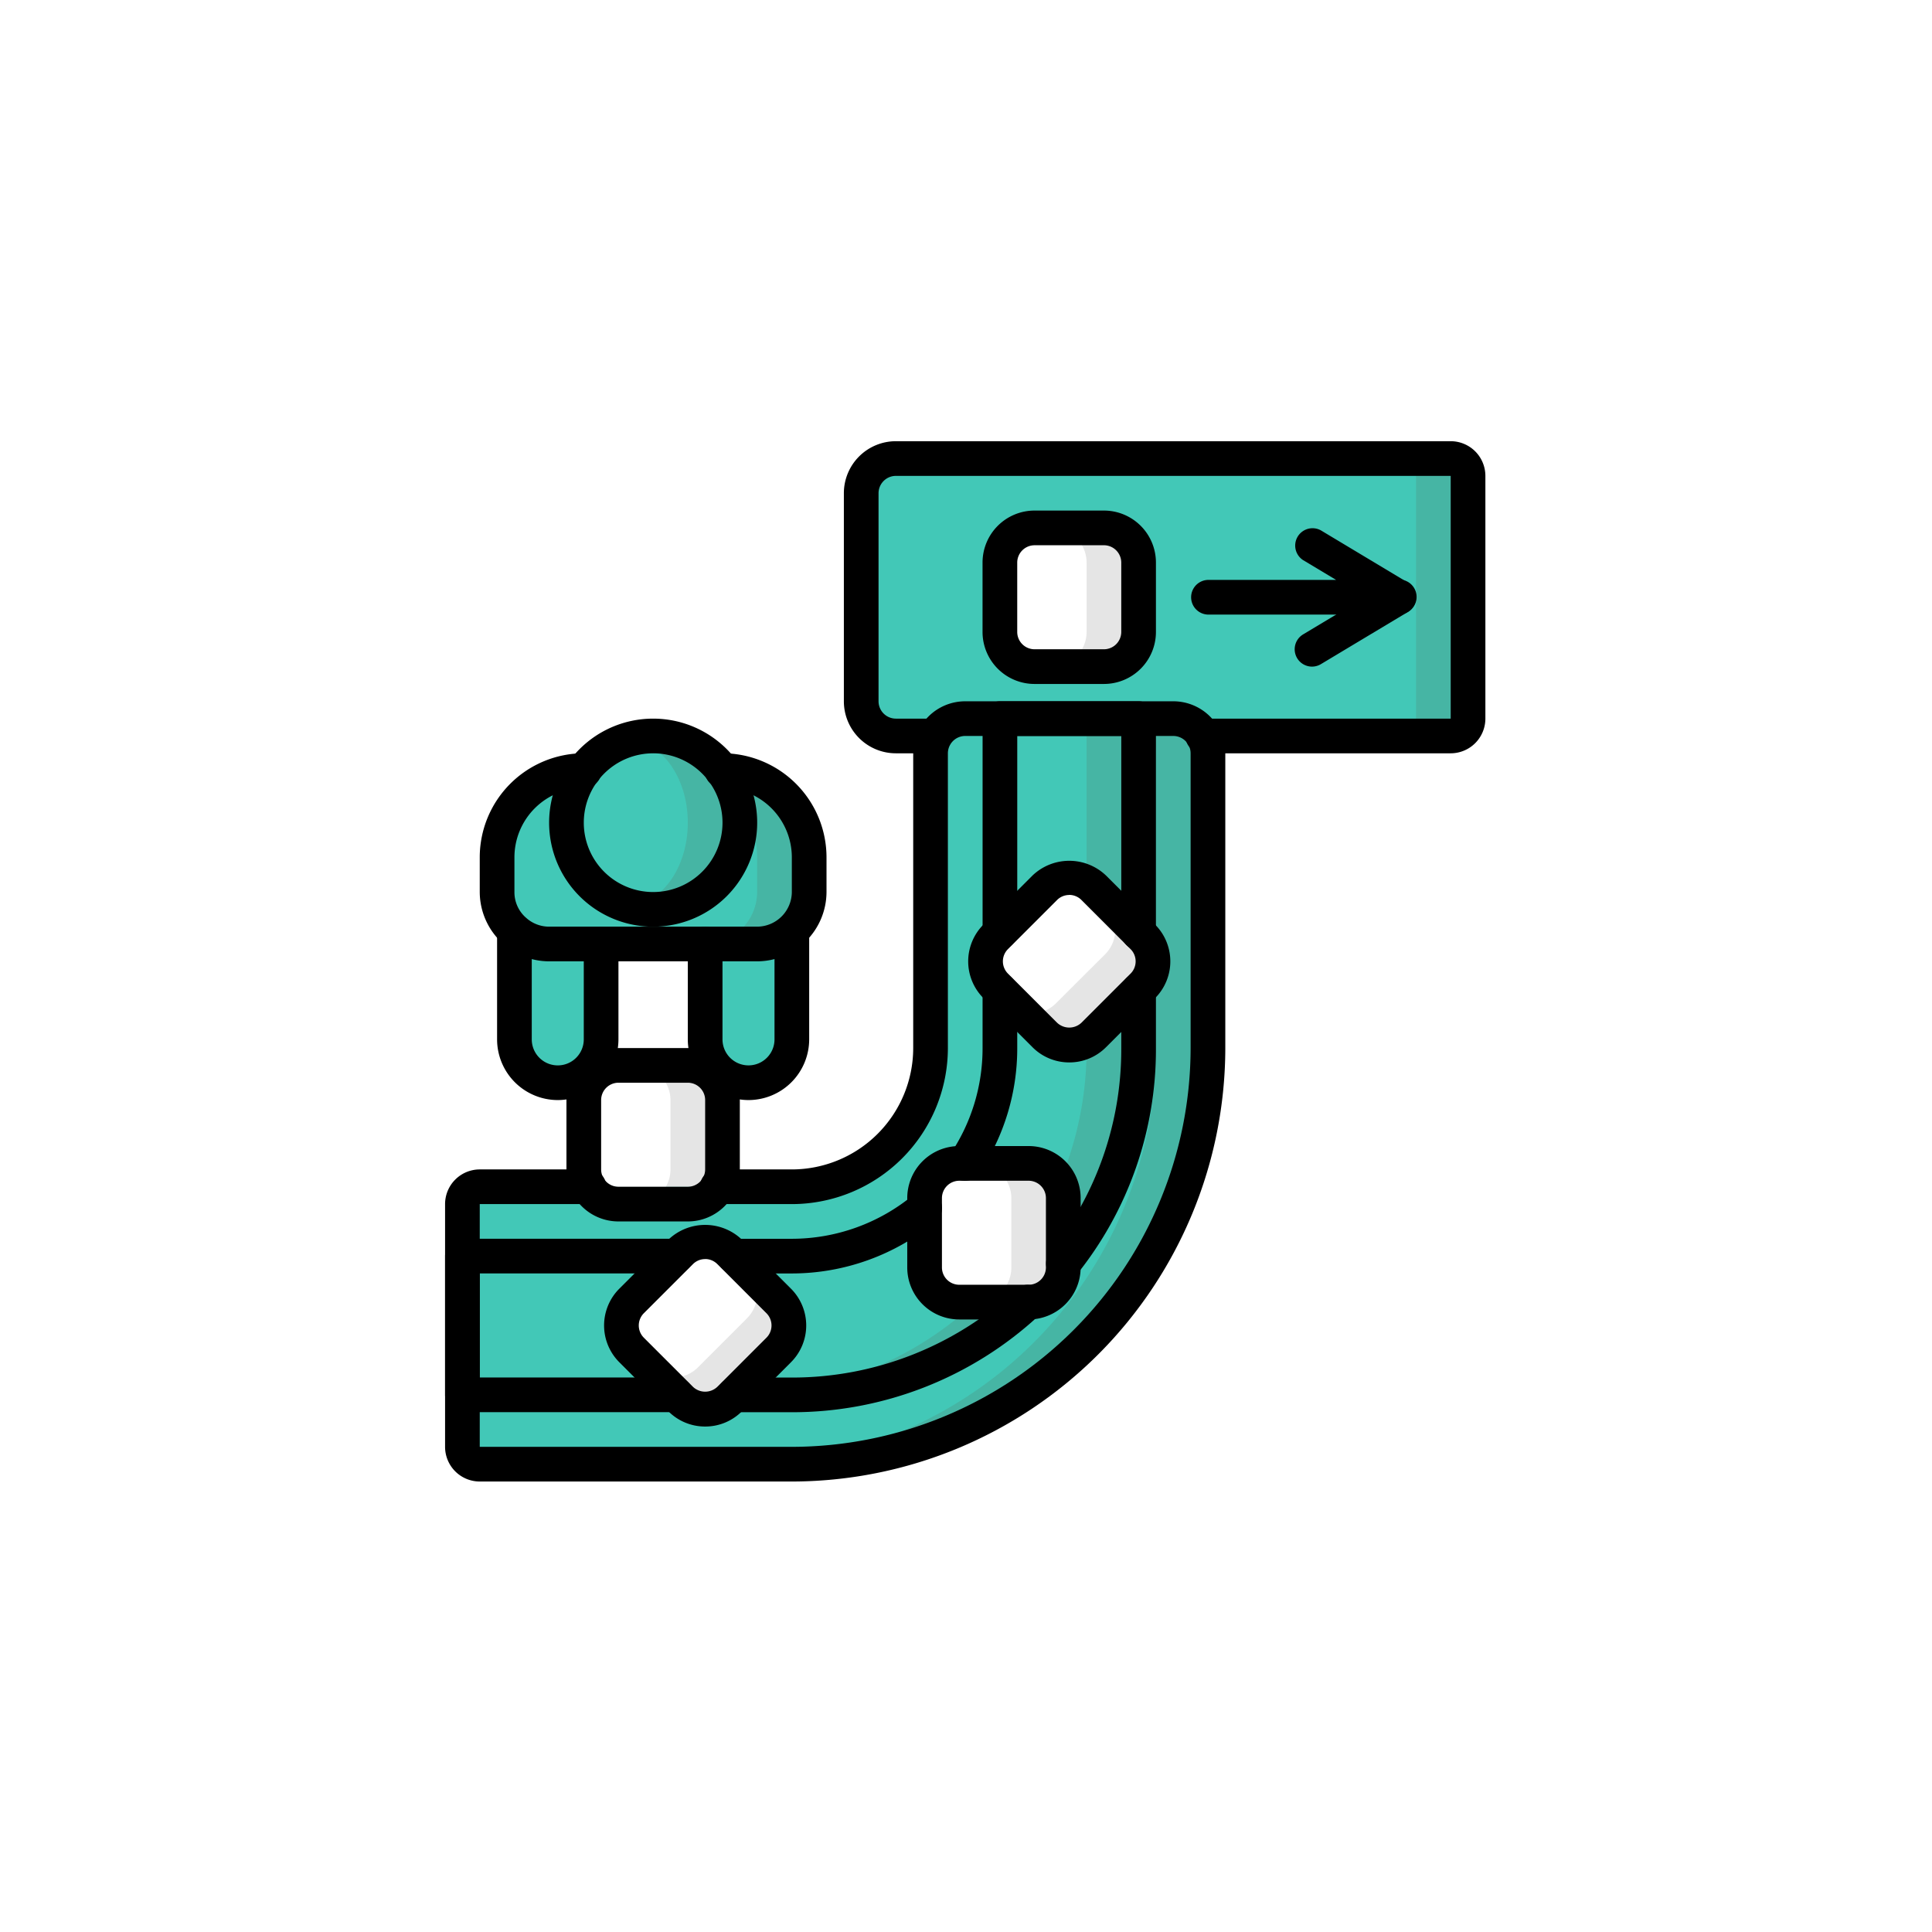 <svg xmlns="http://www.w3.org/2000/svg" width="130" height="130" viewBox="0 0 130 130">
    <defs>
        <style>
            .cls-1{fill:#fff}.cls-2{fill:#42c8b7}.cls-3{fill:#46b5a4}.cls-4{fill:#e5e5e5}.cls-5{filter:url(#Rectangle_11879)}
        </style>
        <filter id="Rectangle_11879" width="130" height="130" x="0" y="0" filterUnits="userSpaceOnUse">
            <feOffset/>
            <feGaussianBlur result="blur" stdDeviation="5"/>
            <feFlood flood-opacity=".149"/>
            <feComposite in2="blur" operator="in"/>
            <feComposite in="SourceGraphic"/>
        </filter>
    </defs>
    <g id="Group_10276" data-name="Group 10276" transform="translate(15 14.958)">
        <g class="cls-5" transform="translate(-15 -14.96)">
            <rect id="Rectangle_11879-2" width="100" height="100" class="cls-1" data-name="Rectangle 11879" rx="10" transform="translate(15 15)"/>
        </g>
        <g id="Group_9531" data-name="Group 9531" transform="translate(14.948 14.73)">
            <g id="Group_9169" data-name="Group 9169">
                <path id="Path_31548" d="M39.967 241.793v6.417a2.917 2.917 0 1 1-5.834 0v-7.315" class="cls-2" data-name="Path 31548" transform="translate(-29.466 -207.96)"/>
                <path id="Path_31549" d="M133.834 240.895v7.315a2.917 2.917 0 1 1-5.834 0v-6.417" class="cls-2" data-name="Path 31549" transform="translate(-110.5 -207.96)"/>
                <path id="Path_31550" d="M46.6 167.967v2.333a3.512 3.512 0 0 1-3.5 3.5h-14a3.512 3.512 0 0 1-3.5-3.5v-2.333a5.835 5.835 0 0 1 5.833-5.834h9.334a5.835 5.835 0 0 1 5.833 5.834z" class="cls-3" data-name="Path 31550" transform="translate(-22.102 -139.966)"/>
                <path id="Path_31551" d="M43.1 167.967v2.333a3.513 3.513 0 0 1-3.5 3.5H29.1a3.512 3.512 0 0 1-3.5-3.5v-2.333a5.835 5.835 0 0 1 5.833-5.834h5.834a5.836 5.836 0 0 1 5.833 5.834z" class="cls-2" data-name="Path 31551" transform="translate(-22.102 -139.966)"/>
                <path id="Path_31552" d="M245.634 9.7v16.335a1.169 1.169 0 0 1-1.166 1.166h-37.334a2.34 2.34 0 0 1-2.333-2.333v-14a2.34 2.34 0 0 1 2.333-2.333h37.333a1.169 1.169 0 0 1 1.167 1.165z" class="cls-3" data-name="Path 31552" transform="translate(-176.801 -7.368)"/>
                <path id="Path_31553" d="M242.134 9.7v16.335a1.17 1.17 0 0 1-1.167 1.166h-33.833a2.34 2.34 0 0 1-2.333-2.333v-14a2.34 2.34 0 0 1 2.333-2.333h33.833a1.17 1.17 0 0 1 1.167 1.165z" class="cls-2" data-name="Path 31553" transform="translate(-176.801 -7.368)"/>
                <path id="Path_31554" d="M275.4 42.668h4.667A2.333 2.333 0 0 1 282.4 45v4.667A2.333 2.333 0 0 1 280.066 52H275.4a2.333 2.333 0 0 1-2.333-2.333V45a2.333 2.333 0 0 1 2.333-2.332z" class="cls-4" data-name="Path 31554" transform="translate(-235.733 -36.834)"/>
                <path id="Path_31555" d="M275.4 42.668h1.167A2.333 2.333 0 0 1 278.9 45v4.667A2.333 2.333 0 0 1 276.566 52H275.4a2.333 2.333 0 0 1-2.333-2.333V45a2.333 2.333 0 0 1 2.333-2.332z" class="cls-1" data-name="Path 31555" transform="translate(-235.733 -36.834)"/>
                <path id="Path_31556" d="M58.7 138.868V158.7a28.007 28.007 0 0 1-28 28h-21a1.169 1.169 0 0 1-1.166-1.166V169.2a1.169 1.169 0 0 1 1.166-1.165h21a9.331 9.331 0 0 0 9.333-9.333v-19.834a2.34 2.34 0 0 1 2.333-2.333h14a2.34 2.34 0 0 1 2.334 2.333z" class="cls-3" data-name="Path 31556" transform="translate(-7.368 -117.868)"/>
                <path id="Path_31557" d="M55.2 138.868V158.7a28.007 28.007 0 0 1-28 28H9.7a1.169 1.169 0 0 1-1.166-1.166V169.2a1.169 1.169 0 0 1 1.166-1.165h21a9.331 9.331 0 0 0 9.333-9.333v-19.834a2.34 2.34 0 0 1 2.333-2.333h10.5a2.34 2.34 0 0 1 2.334 2.333z" class="cls-2" data-name="Path 31557" transform="translate(-7.368 -117.868)"/>
                <path id="Path_31558" d="M54.035 136.535V158.7a23.164 23.164 0 0 1-5.063 14.5l-2.4 2.6a23.268 23.268 0 0 1-15.866 6.23H8.535v-9.33H30.7a13.929 13.929 0 0 0 8.936-3.231l2.707-3A13.9 13.9 0 0 0 44.7 158.7v-22.165z" class="cls-3" data-name="Path 31558" transform="translate(-7.368 -117.868)"/>
                <path id="Path_31559" d="M50.535 136.535V158.7a23.167 23.167 0 0 1-5.063 14.5l-2.4 2.6a23.269 23.269 0 0 1-15.867 6.23H8.535v-9.33H30.7a13.929 13.929 0 0 0 8.936-3.231l2.707-3A13.9 13.9 0 0 0 44.7 158.7v-22.165z" class="cls-2" data-name="Path 31559" transform="translate(-7.368 -117.868)"/>
                <path id="Path_31560" d="M97.4 401.3l-3.3 3.3a2.323 2.323 0 0 1-3.29 0l-3.3-3.3a2.323 2.323 0 0 1 0-3.29l3.3-3.3a2.323 2.323 0 0 1 3.29 0l1.167 1.166 2.135 2.135a2.323 2.323 0 0 1 0 3.29z" class="cls-4" data-name="Path 31560" transform="translate(-74.957 -340.156)"/>
                <path id="Path_31561" d="M95.269 399.178l-3.29 3.29a2.317 2.317 0 0 1-3.3 0l-1.168-1.168a2.323 2.323 0 0 1 0-3.29l3.3-3.3a2.323 2.323 0 0 1 3.29 0l1.167 1.166a2.318 2.318 0 0 1 0 3.3z" class="cls-1" data-name="Path 31561" transform="translate(-74.957 -340.156)"/>
                <path id="Path_31562" d="M77.6 301v4.667A2.341 2.341 0 0 1 75.266 308H70.6a2.34 2.34 0 0 1-2.333-2.333V301a2.339 2.339 0 0 1 2.333-2.333h4.667A2.341 2.341 0 0 1 77.6 301z" class="cls-4" data-name="Path 31562" transform="translate(-58.933 -257.834)"/>
                <path id="Path_31563" d="M74.1 309.532v4.668a2.327 2.327 0 0 1-.315 1.167H70.6a2.34 2.34 0 0 1-2.333-2.333v-4.667a2.332 2.332 0 0 1 .315-1.167h3.185a2.34 2.34 0 0 1 2.333 2.332z" class="cls-1" data-name="Path 31563" transform="translate(-58.933 -265.199)"/>
                <path id="Path_31564" d="M238.364 355.5h4.666a2.333 2.333 0 0 1 2.333 2.333v4.667a2.333 2.333 0 0 1-2.333 2.333h-4.666a2.333 2.333 0 0 1-2.333-2.333v-4.667a2.333 2.333 0 0 1 2.333-2.333z" class="cls-4" data-name="Path 31564" transform="translate(-203.761 -306.896)"/>
                <path id="Path_31565" d="M238.364 355.5h1.167a2.333 2.333 0 0 1 2.333 2.333v4.667a2.333 2.333 0 0 1-2.333 2.333h-1.167a2.333 2.333 0 0 1-2.333-2.333v-4.667a2.333 2.333 0 0 1 2.333-2.333z" class="cls-1" data-name="Path 31565" transform="translate(-203.761 -306.896)"/>
                <path id="Path_31566" d="M276.6 222.145l-3.3 3.3a2.323 2.323 0 0 1-3.29 0l-3.3-3.3a2.323 2.323 0 0 1 0-3.29l3.3-3.3a2.275 2.275 0 0 1 2.333-.56 2.114 2.114 0 0 1 .957.56l3.3 3.3a2.323 2.323 0 0 1 0 3.29z" class="cls-4" data-name="Path 31566" transform="translate(-229.656 -185.5)"/>
                <path id="Path_31567" d="M274.071 220.022l-3.3 3.29a2.262 2.262 0 0 1-2.322.571l-1.738-1.738a2.323 2.323 0 0 1 0-3.29l3.3-3.3a2.275 2.275 0 0 1 2.333-.56l1.727 1.727a2.337 2.337 0 0 1 0 3.3z" class="cls-1" data-name="Path 31567" transform="translate(-229.656 -185.5)"/>
                <path id="Path_31568" d="M71.4 150.9a5.835 5.835 0 0 1-5.834 5.833 6.212 6.212 0 0 1-1.749-.256 5.85 5.85 0 0 1 0-11.153 6.2 6.2 0 0 1 1.749-.257A5.835 5.835 0 0 1 71.4 150.9z" class="cls-3" data-name="Path 31568" transform="translate(-51.567 -125.233)"/>
                <path id="Path_31569" d="M67.9 152.522c0-3.08-1.828-5.577-4.083-5.577s-4.084 2.5-4.084 5.577 1.828 5.577 4.084 5.577 4.083-2.499 4.083-5.577z" class="cls-2" data-name="Path 31569" transform="translate(-51.567 -126.855)"/>
                <path id="Path_31570" d="M237.1 21h-16.649a1.167 1.167 0 1 1 0-2.333H237.1V2.333h-37.334A1.169 1.169 0 0 0 198.6 3.5v14a1.169 1.169 0 0 0 1.167 1.167h2.648a1.167 1.167 0 0 1 0 2.333h-2.648a3.5 3.5 0 0 1-3.5-3.5v-14a3.5 3.5 0 0 1 3.5-3.5H237.1a2.335 2.335 0 0 1 2.333 2.333v16.334A2.336 2.336 0 0 1 237.1 21z" data-name="Path 31570" transform="translate(-169.433)"/>
                <path id="Path_31571" d="M85.062 399.271a3.477 3.477 0 0 1-2.475-1.025l-3.3-3.3a3.5 3.5 0 0 1 0-4.95l3.3-3.3a3.583 3.583 0 0 1 4.95 0l3.3 3.3a3.5 3.5 0 0 1 0 4.95l-3.3 3.3a3.476 3.476 0 0 1-2.475 1.025zm0-11.267a1.156 1.156 0 0 0-.824.342l-3.3 3.3a1.165 1.165 0 0 0 0 1.649l3.3 3.3a1.191 1.191 0 0 0 1.648 0l3.3-3.3a1.166 1.166 0 0 0 0-1.649l-3.3-3.3a1.157 1.157 0 0 0-.824-.346z" data-name="Path 31571" transform="translate(-67.562 -332.971)"/>
                <path id="Path_31572" d="M67.9 310.334h-4.666a3.5 3.5 0 0 1-3.5-3.5v-4.667a3.5 3.5 0 0 1 3.5-3.5H67.9a3.5 3.5 0 0 1 3.5 3.5v4.667a3.5 3.5 0 0 1-3.5 3.5zM63.234 301a1.167 1.167 0 0 0-1.166 1.166v4.667A1.168 1.168 0 0 0 63.234 308H67.9a1.169 1.169 0 0 0 1.167-1.167v-4.667A1.168 1.168 0 0 0 67.9 301z" data-name="Path 31572" transform="translate(-51.567 -257.834)"/>
                <path id="Path_31573" d="M235.636 358.6h-4.667a3.5 3.5 0 0 1-3.5-3.5v-4.667a3.5 3.5 0 0 1 3.5-3.5h4.667a3.5 3.5 0 0 1 3.5 3.5v4.667a3.5 3.5 0 0 1-3.5 3.5zm-4.667-9.333a1.168 1.168 0 0 0-1.166 1.167v4.666a1.167 1.167 0 0 0 1.166 1.166h4.667a1.168 1.168 0 0 0 1.164-1.166v-4.667a1.169 1.169 0 0 0-1.167-1.167z" data-name="Path 31573" transform="translate(-196.37 -299.505)"/>
                <path id="Path_31574" d="M264.261 220.072a3.48 3.48 0 0 1-2.475-1.025l-3.3-3.3a3.5 3.5 0 0 1 0-4.95l3.3-3.3a3.583 3.583 0 0 1 4.95 0l3.3 3.3a3.5 3.5 0 0 1 0 4.95l-3.3 3.3a3.474 3.474 0 0 1-2.475 1.025zm0-11.267a1.156 1.156 0 0 0-.824.342l-3.3 3.3a1.165 1.165 0 0 0 0 1.649l3.3 3.3a1.194 1.194 0 0 0 1.649 0l3.3-3.3a1.164 1.164 0 0 0 0-1.648l-3.3-3.3a1.161 1.161 0 0 0-.825-.348z" data-name="Path 31574" transform="translate(-222.261 -178.272)"/>
                <path id="Path_31575" d="M272.7 45.8h-4.667a3.5 3.5 0 0 1-3.5-3.5v-4.667a3.5 3.5 0 0 1 3.5-3.5h4.667a3.5 3.5 0 0 1 3.5 3.5V42.3a3.5 3.5 0 0 1-3.5 3.5zm-4.667-9.333a1.168 1.168 0 0 0-1.166 1.167V42.3a1.167 1.167 0 0 0 1.166 1.166h4.667a1.168 1.168 0 0 0 1.167-1.166v-4.667a1.169 1.169 0 0 0-1.167-1.167z" data-name="Path 31575" transform="translate(-228.368 -29.466)"/>
                <path id="Path_31576" d="M419.3 74.072a1.167 1.167 0 0 1-.6-2.167l5.833-3.5a1.167 1.167 0 1 1 1.2 2l-5.833 3.5a1.163 1.163 0 0 1-.6.167z" data-name="Path 31576" transform="translate(-360.966 -58.905)"/>
                <path id="Path_31577" d="M380.934 48.526H368.1a1.167 1.167 0 0 1 0-2.333h8.622L374.5 44.86a1.167 1.167 0 0 1 1.2-2l5.833 3.5a1.166 1.166 0 0 1-.6 2.167z" data-name="Path 31577" transform="translate(-316.767 -36.86)"/>
                <path id="Path_31578" d="M58.2 150.535a7 7 0 1 1 7-7 7 7 0 0 1-7 7zm0-11.666a4.667 4.667 0 1 0 4.667 4.666 4.666 4.666 0 0 0-4.667-4.667z" data-name="Path 31578" transform="translate(-44.199 -117.868)"/>
                <path id="Path_31579" d="M35.733 167.6h-14a4.68 4.68 0 0 1-4.667-4.667V160.6a7.008 7.008 0 0 1 7-7 1.167 1.167 0 1 1 0 2.333A4.672 4.672 0 0 0 19.4 160.6v2.333a2.275 2.275 0 0 0 .766 1.722 2.32 2.32 0 0 0 1.567.612h14a2.347 2.347 0 0 0 2.333-2.333V160.6a4.672 4.672 0 0 0-4.667-4.667 1.167 1.167 0 1 1 0-2.333 7.007 7.007 0 0 1 7 7v2.333a4.68 4.68 0 0 1-4.666 4.667z" data-name="Path 31579" transform="translate(-14.733 -132.602)"/>
                <path id="Path_31580" d="M29.685 244.928a4.088 4.088 0 0 1-4.083-4.084v-7.314a1.167 1.167 0 0 1 2.333 0v7.315a1.75 1.75 0 1 0 3.5 0v-6.417a1.167 1.167 0 0 1 2.333 0v6.417a4.088 4.088 0 0 1-4.083 4.083z" data-name="Path 31580" transform="translate(-22.102 -200.595)"/>
                <path id="Path_31581" d="M123.548 244.928a4.089 4.089 0 0 1-4.083-4.084v-6.417a1.167 1.167 0 0 1 2.334 0v6.417a1.75 1.75 0 1 0 3.5 0v-7.314a1.167 1.167 0 0 1 2.333 0v7.315a4.088 4.088 0 0 1-4.084 4.083z" data-name="Path 31581" transform="translate(-103.132 -200.595)"/>
                <path id="Path_31582" d="M23.334 180.5h-21A2.335 2.335 0 0 1 0 178.167v-16.334a2.336 2.336 0 0 1 2.333-2.333h7.315a1.167 1.167 0 1 1 0 2.333H2.333v16.334h21a26.864 26.864 0 0 0 26.833-26.833V131.5A1.169 1.169 0 0 0 49 130.333H35a1.169 1.169 0 0 0-1.167 1.167v19.833a10.511 10.511 0 0 1-10.5 10.5h-4.981a1.167 1.167 0 1 1 0-2.333h4.982a8.175 8.175 0 0 0 8.166-8.166V131.5A3.5 3.5 0 0 1 35 128h14a3.5 3.5 0 0 1 3.5 3.5v19.833A29.2 29.2 0 0 1 23.334 180.5z" data-name="Path 31582" transform="translate(0 -110.5)"/>
                <path id="Path_31583" d="M138.622 423.8h-3.909a1.167 1.167 0 0 1 0-2.333h3.909a22.11 22.11 0 0 0 15.073-5.919 1.167 1.167 0 1 1 1.587 1.711 24.433 24.433 0 0 1-16.66 6.541z" data-name="Path 31583" transform="translate(-115.289 -358.462)"/>
                <path id="Path_31584" d="M138.622 374.458h-3.909a1.167 1.167 0 0 1 0-2.333h3.909a12.833 12.833 0 0 0 8.19-2.962 1.167 1.167 0 1 1 1.493 1.794 15.177 15.177 0 0 1-9.683 3.501z" data-name="Path 31584" transform="translate(-115.289 -318.458)"/>
                <path id="Path_31585" d="M296.934 282.29a1.167 1.167 0 0 1-.911-1.894 21.873 21.873 0 0 0 4.808-13.774v-3.909a1.167 1.167 0 0 1 2.333 0v3.909a24.181 24.181 0 0 1-5.318 15.229 1.166 1.166 0 0 1-.912.439z" data-name="Path 31585" transform="translate(-255.331 -225.789)"/>
                <path id="Path_31586" d="M248.459 275.559a1.166 1.166 0 0 1-.968-1.816 12.758 12.758 0 0 0 2.16-7.121v-3.909a1.167 1.167 0 0 1 2.333 0v3.909a15.071 15.071 0 0 1-2.554 8.419 1.165 1.165 0 0 1-.971.518z" data-name="Path 31586" transform="translate(-213.484 -225.789)"/>
                <path id="Path_31587" d="M275.035 144.742a1.166 1.166 0 0 1-1.166-1.166v-13.243h-7v13.242a1.167 1.167 0 0 1-2.333 0v-14.408A1.167 1.167 0 0 1 265.7 128h9.333a1.167 1.167 0 0 1 1.167 1.167v14.408a1.167 1.167 0 0 1-1.165 1.167z" data-name="Path 31587" transform="translate(-228.368 -110.5)"/>
                <path id="Path_31588" d="M15.575 404.2H1.167A1.167 1.167 0 0 1 0 403.035V393.7a1.167 1.167 0 0 1 1.167-1.166h14.408a1.167 1.167 0 0 1 0 2.333H2.333v7h13.242a1.167 1.167 0 0 1 0 2.333z" data-name="Path 31588" transform="translate(0 -338.868)"/>
            </g>
        </g>
    </g>
</svg>
